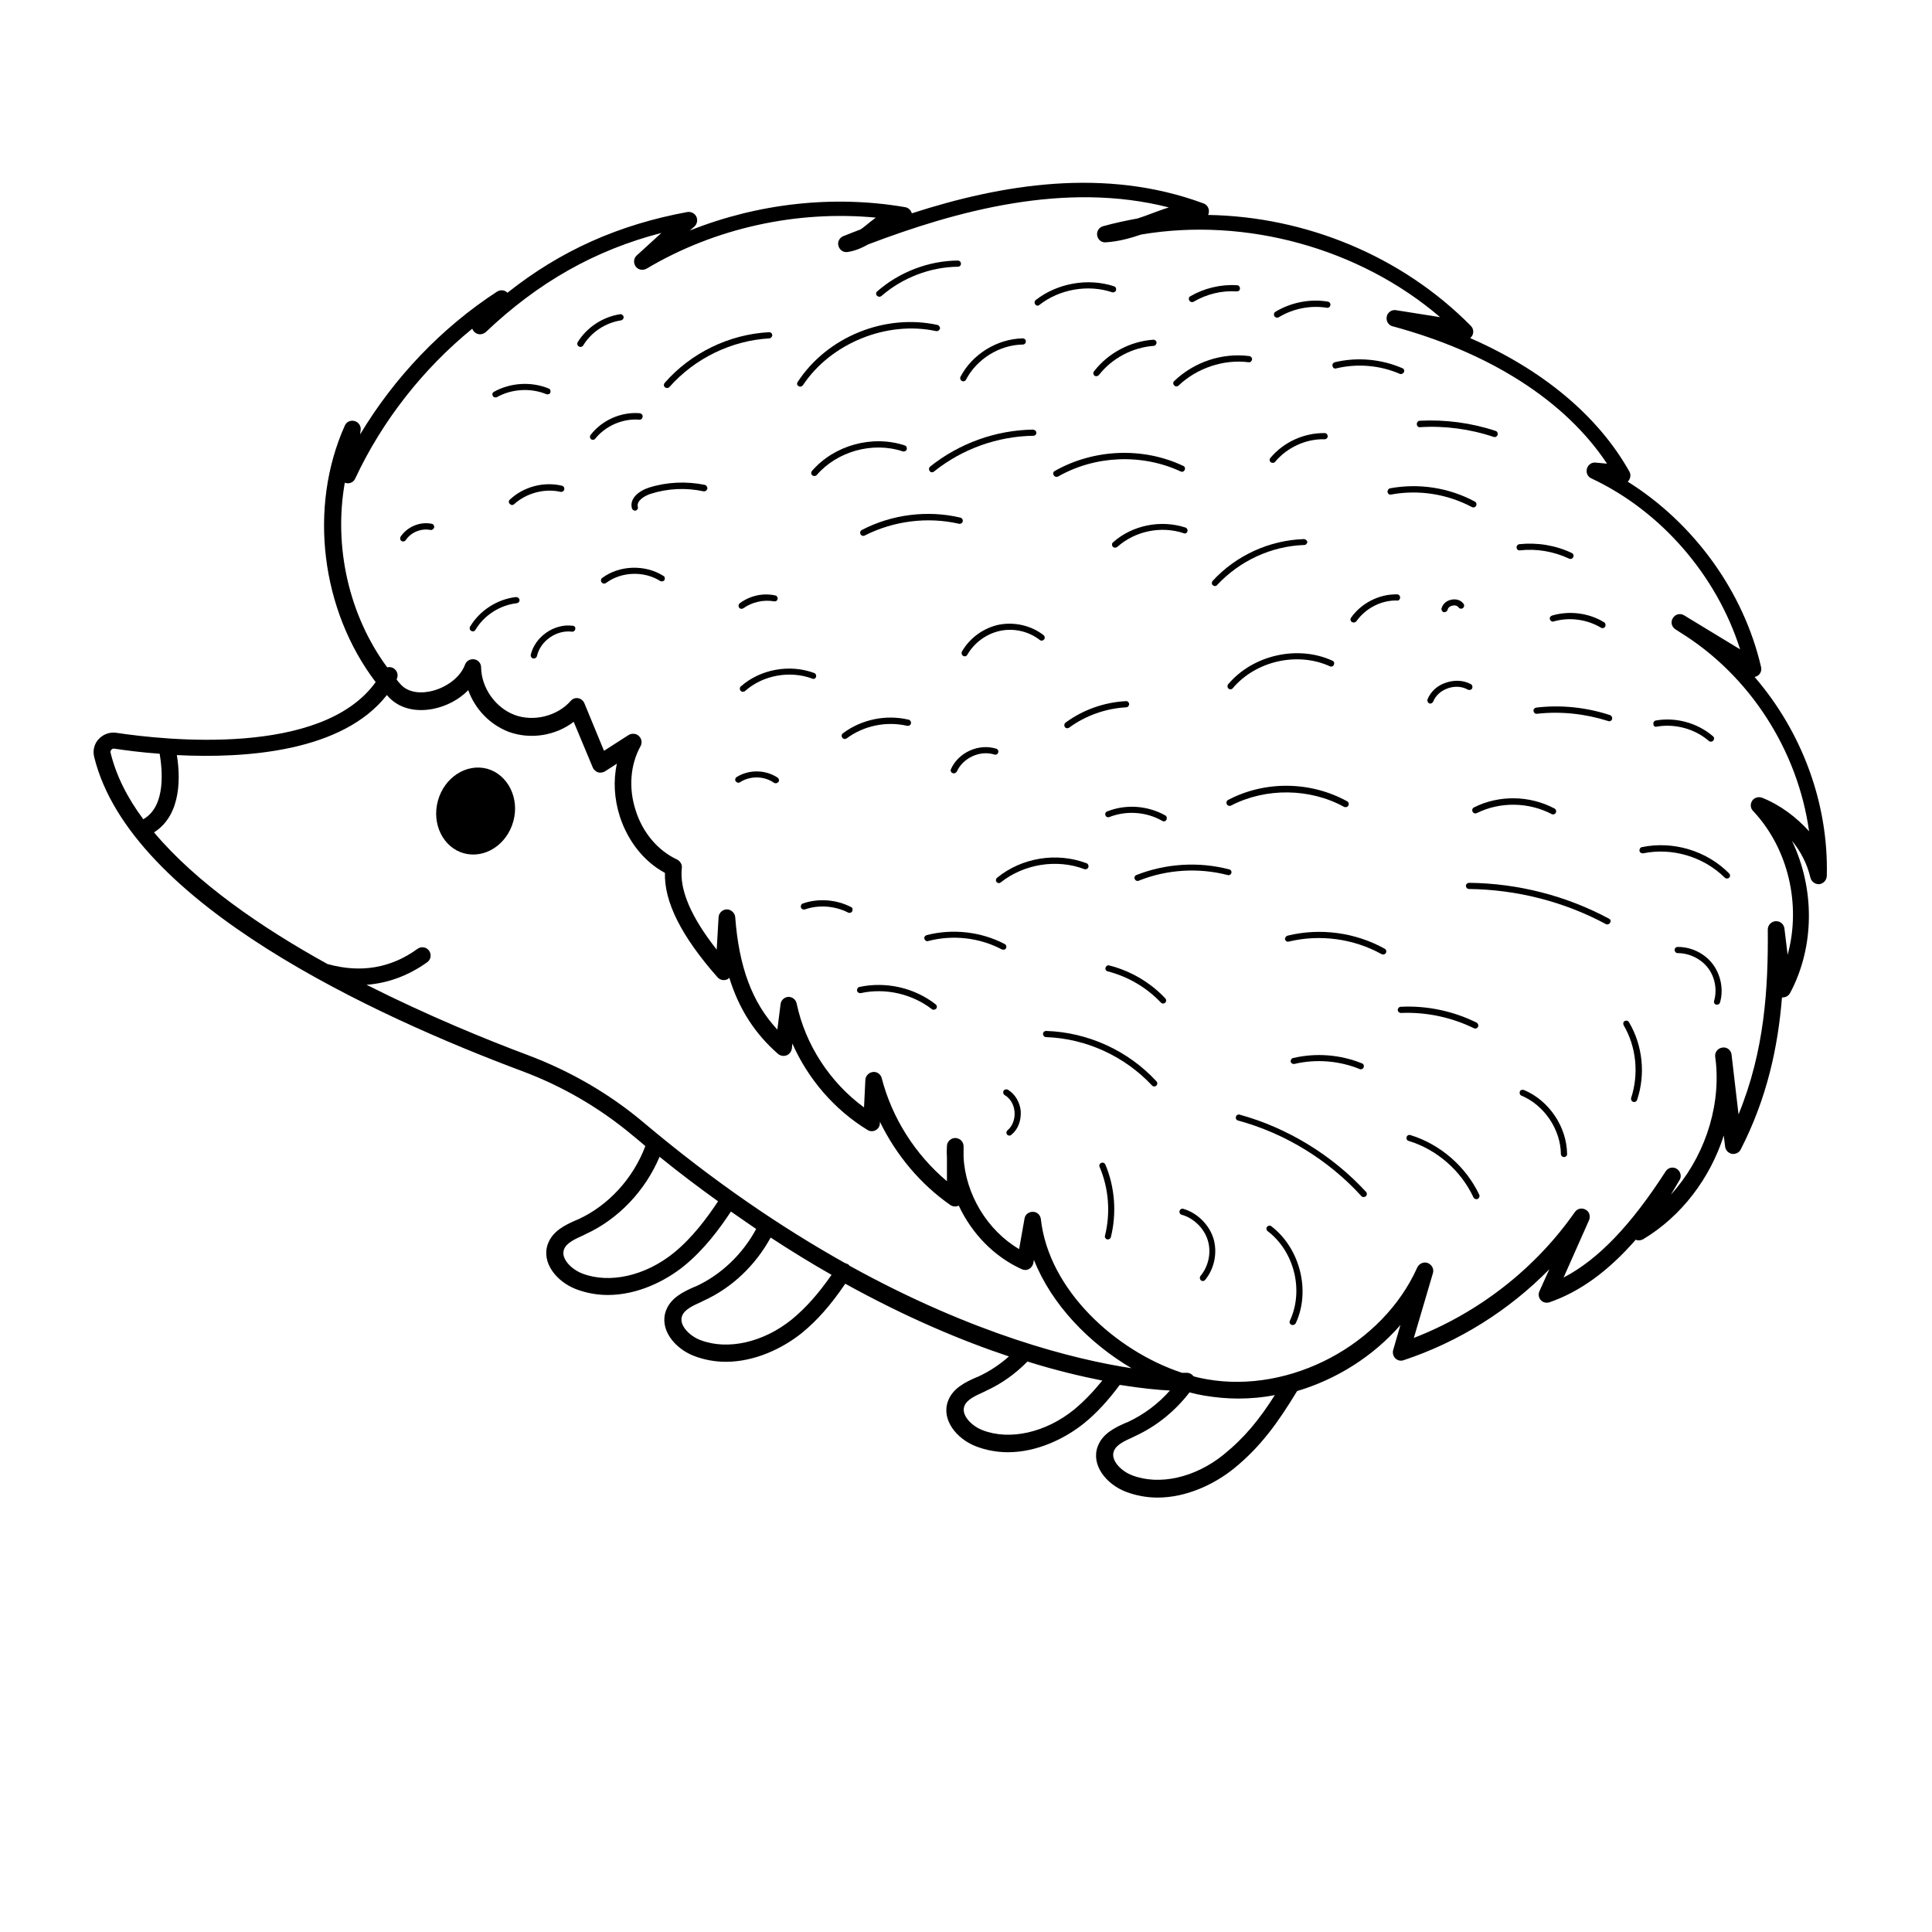 <?xml version="1.0" encoding="utf-8"?>
<!-- Generator: Adobe Illustrator 23.0.1, SVG Export Plug-In . SVG Version: 6.00 Build 0)  -->
<svg version="1.0" id="Слой_1" xmlns="http://www.w3.org/2000/svg" xmlns:xlink="http://www.w3.org/1999/xlink" x="0px" y="0px"
	 viewBox="0 0 720 720" style="enable-background:new 0 0 720 720;" xml:space="preserve">
<g id="Слой_70">
	<path d="M653.9,252.3c0.4-0.1,0.8-0.3,1.2-0.5c1-0.7,1.5-2,1.2-3.2c-6.5-28.2-25.1-53.7-49.7-69.1c0.2-0.2,0.4-0.4,0.5-0.6
		c0.6-1,0.7-2.2,0.1-3.2c-11.7-20.8-32.3-37.9-59.3-49.7c0.3-0.3,0.6-0.6,0.8-1c0.6-1.2,0.4-2.6-0.6-3.6
		c-25.8-26.1-61.6-40.7-97.9-41.3c0.2-0.3,0.3-0.7,0.3-1c0.2-1.4-0.6-2.8-2-3.3c-36.7-13.6-75.3-7.1-108.7,3.7
		c-0.3-1.1-1.2-2.1-2.5-2.3c-26.7-4.6-54.9-1.4-80.2,8.7l1.7-1.5c1-0.9,1.3-2.4,0.7-3.7c-0.6-1.2-2-1.9-3.3-1.7
		c-25.5,4.7-47.2,14.3-67.1,30.1c-1-1.1-2.7-1.2-3.9-0.4c-20.6,13.4-38.3,32-51,53.2l0.2-1.7c0.2-1.5-0.8-2.9-2.3-3.3
		c-1.5-0.4-3,0.3-3.6,1.7c-13.7,30.6-8.8,68.9,11.5,95.6c-20.1,28-78.6,21.6-96.6,18.9c-2.4-0.4-4.9,0.5-6.6,2.3
		c-1.7,1.8-2.3,4.3-1.7,6.7c13.5,55,105.6,96.9,159.3,117c15.3,5.7,29.1,13.8,41.2,23.9c1.7,1.4,3.3,2.7,4.9,4.1
		c-4.5,12-13.7,22.1-25,27.3l-1,0.4c-3.8,1.7-8.5,3.9-10.3,8.7c-2.6,7,3.2,14.1,10.4,16.9c3.9,1.5,8,2.2,11.9,2.2
		c10.9,0,21.2-5,28.4-10.8c7.5-6.1,13.2-13.8,17.5-20.3c3.2,2.2,6.3,4.4,9.4,6.5c-5,9.3-13,17-22.3,21.3l-1,0.4
		c-3.8,1.7-8.5,3.9-10.3,8.7c-2.6,7,3.2,14.1,10.4,16.9c3.9,1.5,8,2.2,11.9,2.2c10.8,0,21.2-5,28.4-10.8
		c5.6-4.6,10.7-10.3,16.1-18.3c22.8,12.6,43.3,21.2,61,27.1c-3.5,3.1-7.3,5.6-11.4,7.5l-1,0.4c-3.8,1.7-8.5,3.9-10.3,8.7
		c-2.6,7,3.2,14.1,10.4,16.9c3.9,1.5,8,2.2,11.9,2.2c10.8,0,21.2-5,28.4-10.8c4.6-3.7,9-8.5,13.3-14.3c8.1,1.3,14.4,1.9,18.7,2.1
		c-4.4,5-9.8,9-15.6,11.7l-1,0.4c-3.8,1.7-8.5,3.9-10.3,8.7c-2.6,7,3.2,14.1,10.4,16.9c3.9,1.5,8,2.2,11.9,2.2
		c10.8,0,21.2-5,28.4-10.8c10-8.1,16.5-17.2,23.6-28.9c14.8-4.4,28.4-13,38.5-24.6l-2.7,9.3c-0.3,1.1,0,2.3,0.8,3.1
		c0.8,0.8,2,1.1,3.1,0.7c20.5-6.8,39.2-18.5,54.3-33.9l-3.7,8.2c-0.5,1.1-0.3,2.4,0.5,3.3c0.8,0.9,2.1,1.2,3.3,0.8
		c11.2-3.9,21.7-11.4,32.1-23.3c0.9,0.4,1.9,0.3,2.8-0.2c14.3-8.6,24.9-22.7,30-38.6l0.5,4.1c0.2,1.4,1.2,2.4,2.5,2.7
		c1.3,0.2,2.7-0.4,3.3-1.6c9.9-19.3,13.9-38.3,15.4-56.7c1.2,0.1,2.4-0.5,3-1.6c9.3-17.4,9.2-39.1,0.7-56.8c3.3,4,5.7,8.7,6.9,13.8
		c0.4,1.5,1.8,2.5,3.3,2.4c1.6-0.2,2.7-1.5,2.8-3C681.5,299.2,671.4,272.6,653.9,252.3 M53.4,305.3c-5.9-7.9-10.1-16.2-12.2-24.8
		c-0.1-0.5,0.1-0.9,0.3-1.1c0.2-0.2,0.5-0.5,1.1-0.4c4,0.6,9.9,1.4,16.9,1.9C60.4,286.3,62.1,300.4,53.4,305.3 M251.1,466.9
		c-10.6,8.6-24,11.6-34.1,7.7c-4.2-1.6-8.1-5.7-6.8-9c0.9-2.4,4-3.8,7.1-5.2l1-0.5c12.2-5.6,22.2-16.2,27.5-28.8
		c7.4,6,14.7,11.5,21.8,16.6C263.4,454,258,461.3,251.1,466.9 M295.1,491.7c-10.6,8.6-24,11.6-34.1,7.7c-4.2-1.6-8.1-5.7-6.8-9
		c0.9-2.4,4-3.8,7.1-5.2l1-0.5c10.5-4.8,19.2-13.1,24.9-23.5c7.8,5.1,15.3,9.7,22.7,13.9C304.8,482.4,300.2,487.5,295.1,491.7
		 M400.3,525.3c-10.6,8.6-24,11.6-34.1,7.7c-4.2-1.6-8.1-5.7-6.8-9c0.9-2.4,4-3.8,7.1-5.2l1-0.5c5.7-2.6,10.9-6.3,15.4-10.9
		c10.5,3.3,19.9,5.5,27.9,7.1C407.3,518.8,403.8,522.4,400.3,525.3 M316.6,471.7c-0.2-0.2-0.3-0.4-0.5-0.5c-0.4-0.2-0.8-0.4-1.2-0.5
		c-23.2-13-48.5-30-75.2-52.5c-12.6-10.6-27.1-19-43-25c-15-5.6-37.1-14.6-60.1-26.2c8-0.6,15.6-3.4,22.6-8.4c1.4-1,1.7-2.9,0.7-4.3
		c-1-1.4-2.9-1.7-4.3-0.7c-9.9,7.2-21.2,9.1-33.4,5.7c0,0-0.1,0-0.1,0c-24.8-13.7-49-30.4-64.7-49.1c10.6-6.7,9.7-21.6,8.5-28.8
		c25.7,1.3,61.7-1.2,78.3-22.4c0.1,0.2,0.3,0.3,0.4,0.5c3.8,4.3,9.9,6,16.7,4.7c5.1-1,9.8-3.5,13.2-7c2.5,7,8,12.8,15,15.5
		c8.1,3,17.5,1.5,24.3-3.7l7.1,17c0.3,0.8,1.1,1.5,1.9,1.8c0.9,0.3,1.8,0.1,2.6-0.3l4.5-2.9c-1.4,6.3-1,13.1,1.1,19.7
		c3,9.2,9,16.8,16.8,21c-0.3,10.8,6.1,23.6,19.6,38.9c0.8,0.9,2.1,1.3,3.3,0.9c0.4-0.1,0.8-0.4,1.1-0.7c3.6,11.7,9.6,20.9,18.2,28.4
		c0.9,0.7,2.1,0.9,3.1,0.5c1.1-0.4,1.8-1.4,2-2.5l0.2-1.9c5.8,13.2,15.7,24.7,28,32.2c0.9,0.6,2.1,0.6,3,0.1c1-0.5,1.6-1.5,1.6-2.6
		l0-0.6c6,12.4,15.1,23.3,26.3,31.1c0.9,0.6,2.1,0.7,3.1,0.2c4.8,10.3,13.1,19,23.5,23.7c0.9,0.4,1.9,0.4,2.7-0.1
		c0.8-0.4,1.4-1.3,1.6-2.2l0.2-1.2c6.6,16.7,20.6,31.1,36.4,40.4C400.2,506.6,362.9,497.3,316.6,471.7 M456,542.1
		c-10.6,8.6-24,11.6-34.1,7.7c-4.2-1.6-8.1-5.7-6.8-9c0.9-2.4,4-3.8,7.1-5.2l1-0.5c7.8-3.6,14.7-9.2,20.1-16.2
		c1.8,0.5,3.7,0.9,5.5,1.2c4.2,0.7,8.4,1.1,12.6,1.1c4.6,0,9.2-0.4,13.7-1.3C469.4,528.9,463.9,535.7,456,542.1 M656.7,297.3
		c-1.3-0.5-2.9-0.1-3.7,1.1c-0.8,1.2-0.7,2.8,0.3,3.8c13.2,14,18,35.1,12.9,53.6l-1.2-9.8c-0.2-1.6-1.6-2.8-3.3-2.7
		c-1.6,0.1-2.9,1.5-2.9,3.1c0.2,21.9-1.2,45.3-10.9,68.9l-2.3-19.7c-0.1-0.9-0.2-1.7-0.3-2.6c-0.2-1.7-1.8-2.9-3.4-2.6
		c-1.7,0.2-2.9,1.7-2.7,3.4l0.3,2.5c1.6,17.6-4.9,35.8-16.8,48.9l3.2-5.4c0.9-1.4,0.4-3.3-1-4.2c-1.4-0.9-3.3-0.5-4.2,1
		c-12.9,20-25.1,32.8-38,39.5l9.5-21.4c0.6-1.5,0.1-3.2-1.3-3.9c-1.4-0.8-3.1-0.4-4,0.9c-14.8,21.2-36,37.6-60,46.9l7.1-24.1
		c0.5-1.6-0.4-3.2-1.9-3.8c-1.5-0.6-3.2,0.2-3.9,1.6c-12.9,28.9-47.4,47.2-78.5,41.7c-1.6-0.3-3.2-0.6-4.9-1.1
		c-0.6-0.8-1.5-1.3-2.5-1.3c-0.1,0-0.7,0-1.8,0c-24.6-8.1-49.7-30.8-52.6-57.3c-0.2-1.5-1.4-2.7-3-2.7c-1.5,0-2.9,1-3.1,2.6l-2,11.3
		c-11.9-7-20-20.5-20.7-34.3l0-4c0-1.7-1.3-3-3-3.1c0,0-0.1,0-0.1,0c-1.6,0-3,1.3-3.1,2.9c-0.1,1.5-0.1,3,0,4.4l0,8.8
		c-11.8-9.9-20.5-23.6-24.3-38.4c-0.4-1.5-1.8-2.5-3.3-2.3c-1.5,0.2-2.7,1.4-2.8,2.9l-0.5,10.3c-12.7-9.3-21.9-23.4-25.1-38.7
		c-0.3-1.5-1.6-2.5-3.1-2.5c-1.5,0.1-2.7,1.2-2.9,2.7l-1.2,9.5c-9.4-10.1-14.3-23.3-15.7-41.9c-0.1-1.6-1.6-2.9-3.1-2.9
		c-1.6,0-3,1.3-3.1,2.9l-0.7,12.1c-9.6-12.2-13.9-22.3-13-30.4c0.2-1.3-0.6-2.6-1.8-3.2c-7.1-3.3-12.8-10-15.4-18.3
		c-2.7-8.3-2-17,1.8-23.9c0.7-1.2,0.5-2.8-0.6-3.8c-1-1-2.6-1.1-3.8-0.4l-9.2,5.9l-7.3-17.7c-0.4-1-1.3-1.7-2.3-1.9
		c-1.1-0.2-2.1,0.2-2.8,1c-5,5.7-13.9,7.9-21,5.2c-7.1-2.7-12.3-10.1-12.4-17.7c0-1.5-1.1-2.8-2.6-3c-1.5-0.2-2.9,0.6-3.4,2
		c-1.7,4.7-7.1,8.8-13.2,10c-4.6,0.9-8.6-0.1-10.9-2.8c-0.5-0.5-1-1.1-1.4-1.7c0.8-1.5,0.3-3.3-1.2-4.2c-0.7-0.4-1.5-0.5-2.3-0.3
		c-14.3-19.4-20-45-15.8-68.8c0.1,0,0.2,0.1,0.3,0.1c1.5,0.4,3-0.3,3.6-1.7c10-21.4,25.2-40.8,43.6-55.8c0.2,0.5,0.5,1,0.9,1.3
		c1.2,1.1,3,1,4.2-0.1c19.6-18.6,40.7-30.5,65.4-36.9l-9.2,8.4c-1.2,1.1-1.3,2.8-0.4,4.1c0.9,1.3,2.7,1.6,4.1,0.8
		c25.4-15.1,55.9-21.8,85.4-19c-0.7,0.5-1.4,1.1-2.1,1.6c-1.2,1-2.4,2-3.6,2.8c-2.2,0.8-4.3,1.7-6.4,2.5c-1.5,0.6-2.3,2.2-1.8,3.7
		c0.4,1.5,1.9,2.5,3.5,2.2c3-0.5,5.4-1.6,7.5-2.8c32.9-12.5,73.4-23.7,112.1-13.8c-2.3,0.7-4.6,1.6-6.8,2.4
		c-1.6,0.6-3.2,1.2-4.8,1.7c-4.3,0.8-8.6,1.7-12.9,2.9c-1.5,0.4-2.5,1.9-2.2,3.5c0.3,1.6,1.7,2.7,3.3,2.5c4.6-0.3,9-1.5,13.1-2.9
		c39-6.6,81.4,5.1,111.4,30.8l-16.4-2.6c-1.6-0.3-3.2,0.8-3.5,2.4c-0.3,1.6,0.6,3.2,2.2,3.6c36.3,9.8,64.4,27.8,79.9,51.2l-4.2-0.4
		c-1.5-0.2-2.9,0.8-3.3,2.3c-0.4,1.5,0.3,3,1.7,3.6c26,12.2,46.7,36.2,55.4,63.7l-19.1-11.6c-0.6-0.4-1.2-0.7-1.8-1.1
		c-1.5-0.9-3.3-0.4-4.2,1.1c-0.9,1.5-0.4,3.3,1.1,4.2l1.7,1.1c26,16.1,43.8,44,48,74.1C669.5,304.6,663.5,300,656.7,297.3"/>
</g>
<g id="Слой_69">
	<path d="M181.6,286.5c-7.8-2.1-16,3.2-18.4,11.9c-2.4,8.7,2,17.5,9.7,19.6c7.8,2.1,16-3.2,18.4-11.9
		C193.7,297.5,189.3,288.7,181.6,286.5"/>
</g>
<g id="Слой_68">
	<path d="M287.8,124.9c0-0.6-0.5-1.1-1.2-1.1c-14.9,0.8-29.1,7.7-38.9,18.9c-0.4,0.5-0.4,1.2,0.1,1.6c0.2,0.2,0.5,0.3,0.8,0.3
		c0.3,0,0.6-0.1,0.9-0.4c9.5-10.7,23.1-17.3,37.3-18.1C287.3,126,287.8,125.5,287.8,124.9"/>
</g>
<g id="Слой_67">
	<path d="M297.6,143.9c0.2,0.1,0.4,0.2,0.6,0.2c0.4,0,0.7-0.2,1-0.5c10.4-15.7,31.3-24.2,49.7-20.2c0.6,0.1,1.2-0.3,1.4-0.9
		c0.1-0.6-0.3-1.2-0.9-1.4c-19.6-4.3-41.1,4.4-52.1,21.2C296.9,142.9,297,143.6,297.6,143.9"/>
</g>
<g id="Слой_66">
	<path d="M327.7,110.6c0.3,0,0.5-0.1,0.8-0.3c7.8-6.8,18.2-10.8,28.5-10.9c0.6,0,1.2-0.5,1.1-1.2c0-0.6-0.5-1.1-1.2-1.1h0
		c-10.9,0.1-21.8,4.3-30,11.5c-0.5,0.4-0.5,1.2-0.1,1.6C327.1,110.4,327.4,110.6,327.7,110.6"/>
</g>
<g id="Слой_65">
	<path d="M358.5,142c0.2,0.1,0.4,0.1,0.5,0.1c0.4,0,0.8-0.2,1-0.6c4-7.7,12.5-13,21.2-13.1c0.6,0,1.1-0.5,1.1-1.2
		c0-0.6-0.5-1.1-1.2-1.1h0c-9.5,0.2-18.8,5.9-23.2,14.4C357.7,141,357.9,141.7,358.5,142"/>
</g>
<g id="Слой_64">
	<path d="M440,175.7c0.6,0.3,1.3,0,1.5-0.6c0.3-0.6,0-1.3-0.6-1.5c-15-7.1-33.3-6.3-47.8,1.9c-0.6,0.3-0.8,1-0.4,1.6
		c0.2,0.4,0.6,0.6,1,0.6c0.2,0,0.4,0,0.6-0.1C408.1,169.7,425.6,169,440,175.7"/>
</g>
<g id="Слой_63">
	<path d="M407.7,138.4c-0.4,0.5-0.3,1.2,0.2,1.6c0.2,0.2,0.5,0.2,0.7,0.2c0.3,0,0.7-0.2,0.9-0.4c4.9-6.3,12.5-10.3,20.4-10.9
		c0.6,0,1.1-0.6,1.1-1.2c0-0.6-0.5-1.1-1.2-1.1C421.2,127.2,412.9,131.6,407.7,138.4"/>
</g>
<g id="Слой_62">
	<path d="M386.7,113.9c0.3,0,0.5-0.1,0.7-0.3c7.4-5.8,18-7.7,27-4.7c0.6,0.2,1.3-0.1,1.5-0.7c0.2-0.6-0.1-1.3-0.7-1.5
		c-9.7-3.2-21.1-1.2-29.2,5.1c-0.5,0.4-0.6,1.1-0.2,1.6C386,113.8,386.4,113.9,386.7,113.9"/>
</g>
<g id="Слой_61">
	<path d="M357.4,195.2c0.6,0.1,1.2-0.2,1.4-0.9c0.1-0.6-0.2-1.2-0.9-1.4c-12.2-2.9-25.6-1.2-36.7,4.6c-0.6,0.3-0.8,1-0.5,1.6
		c0.2,0.4,0.6,0.6,1,0.6c0.2,0,0.4,0,0.5-0.1C333,194.1,345.7,192.5,357.4,195.2"/>
</g>
<g id="Слой_60">
	<path d="M336.4,168.2c0.6,0.2,1.3-0.1,1.5-0.7c0.2-0.6-0.1-1.3-0.7-1.5c-12.1-4-26.3-0.1-34.6,9.5c-0.4,0.5-0.4,1.2,0.1,1.6
		c0.2,0.2,0.5,0.3,0.8,0.3c0.3,0,0.6-0.1,0.9-0.4C312,168.2,325.2,164.5,336.4,168.2"/>
</g>
<g id="Слой_59">
	<path d="M346.5,175.6c0.2,0.3,0.6,0.4,0.9,0.4c0.3,0,0.5-0.1,0.7-0.3c10.5-8.4,23.6-13.1,37-13.3c0.6,0,1.2-0.5,1.1-1.2
		c0-0.6-0.6-1-1.2-1.1c-13.9,0.2-27.5,5.1-38.4,13.8C346.1,174.4,346.1,175.1,346.5,175.6"/>
</g>
<g id="Слой_58">
	<path d="M387.5,238.5c0.5,0.4,1.2,0.3,1.6-0.2c0.4-0.5,0.3-1.2-0.2-1.6c-4.6-3.6-10.8-5-16.6-3.9c-5.7,1.2-10.9,4.9-13.8,10
		c-0.3,0.6-0.1,1.3,0.4,1.6c0.2,0.1,0.4,0.2,0.6,0.2c0.4,0,0.8-0.2,1-0.6c2.6-4.5,7.1-7.8,12.2-8.9
		C377.9,234,383.4,235.3,387.5,238.5"/>
</g>
<g id="Слой_57">
	<path d="M457.7,255c-0.4,0.5-0.3,1.2,0.1,1.6c0.2,0.2,0.5,0.3,0.7,0.3c0.3,0,0.7-0.1,0.9-0.4c8.6-10.2,24.1-13.7,36.2-8.2
		c0.6,0.3,1.3,0,1.5-0.6c0.3-0.6,0-1.3-0.6-1.5C483.6,240.3,466.9,244.1,457.7,255"/>
</g>
<g id="Слой_56">
	<path d="M486,200.9c-12.9,0.4-25.4,6.1-34.1,15.6c-0.4,0.5-0.4,1.2,0.1,1.6c0.2,0.2,0.5,0.3,0.8,0.3c0.3,0,0.6-0.1,0.8-0.4
		c8.4-9,20.2-14.5,32.5-14.9c0.6,0,1.1-0.6,1.1-1.2C487.1,201.4,486.6,201,486,200.9"/>
</g>
<g id="Слой_55">
	<path d="M474.3,172.5c0.3,0,0.7-0.1,0.9-0.4c4.4-5.3,11.5-8.6,18.4-8.4c0.7,0,1.2-0.5,1.2-1.1c0-0.6-0.5-1.2-1.1-1.2
		c-7.7-0.1-15.3,3.3-20.3,9.3c-0.4,0.5-0.3,1.2,0.2,1.6C473.8,172.4,474.1,172.5,474.3,172.5"/>
</g>
<g id="Слой_54">
	<path d="M442.5,198.1c0.2-0.6-0.1-1.3-0.7-1.5c-9.2-3-19.8-0.9-27,5.5c-0.5,0.4-0.5,1.2-0.1,1.6c0.2,0.3,0.5,0.4,0.9,0.4
		c0.3,0,0.5-0.1,0.8-0.3c6.6-5.9,16.3-7.9,24.7-5.1C441.7,199,442.3,198.7,442.5,198.1"/>
</g>
<g id="Слой_53">
	<path d="M355,288.1c0.2,0.1,0.3,0.1,0.5,0.1c0.4,0,0.9-0.3,1.1-0.7c2.3-5.1,8.7-8,14-6.3c0.6,0.2,1.3-0.2,1.4-0.8
		c0.2-0.6-0.2-1.3-0.8-1.4c-6.5-2-14,1.4-16.8,7.6C354.1,287.2,354.4,287.9,355,288.1"/>
</g>
<g id="Слой_52">
	<path d="M304.1,252.3c0.2-0.6-0.1-1.3-0.7-1.5c-9.1-3.4-20.1-1.4-27.3,5c-0.5,0.4-0.5,1.2-0.1,1.6c0.2,0.3,0.5,0.4,0.9,0.4
		c0.3,0,0.5-0.1,0.8-0.3c6.6-5.9,16.7-7.7,25-4.6C303.2,253.2,303.9,252.9,304.1,252.3"/>
</g>
<g id="Слой_51">
	<path d="M247.2,214.6c-6.8-4.3-16.4-4-22.8,0.8c-0.5,0.4-0.6,1.1-0.2,1.6c0.2,0.3,0.6,0.5,0.9,0.5c0.2,0,0.5-0.1,0.7-0.2
		c5.7-4.3,14.2-4.6,20.2-0.8c0.5,0.3,1.3,0.2,1.6-0.3C247.9,215.6,247.8,214.9,247.2,214.6"/>
</g>
<g id="Слой_50">
	<path d="M208.9,183.3c0.6,0.1,1.2-0.2,1.4-0.9c0.1-0.6-0.2-1.2-0.9-1.4c-6.9-1.6-14.3,0.4-19.4,5.2c-0.5,0.4-0.5,1.2,0,1.6
		c0.2,0.2,0.5,0.4,0.8,0.4c0.3,0,0.6-0.1,0.8-0.3C196.1,183.8,202.9,181.9,208.9,183.3"/>
</g>
<g id="Слой_49">
	<path d="M262.7,180.7c-6.9-1.4-14.1-1.1-20.8,1c-3.8,1.2-7.4,4.1-6.4,7.7c0.1,0.5,0.6,0.9,1.1,0.9c0.1,0,0.2,0,0.3,0
		c0.6-0.2,1-0.8,0.8-1.4c-0.6-2.3,2.6-4.2,4.9-4.9c6.3-2,13.1-2.3,19.6-0.9c0.6,0.1,1.2-0.3,1.4-0.9
		C263.7,181.5,263.3,180.9,262.7,180.7"/>
</g>
<g id="Слой_48">
	<path d="M275.7,224.8c-0.5,0.4-0.6,1.1-0.3,1.6c0.2,0.3,0.6,0.5,0.9,0.5c0.2,0,0.5-0.1,0.7-0.2c3.2-2.3,7.5-3.3,11.5-2.6
		c0.7,0.1,1.2-0.3,1.3-0.9c0.1-0.6-0.3-1.2-0.9-1.3C284.3,220.9,279.5,222,275.7,224.8"/>
</g>
<g id="Слой_47">
	<path d="M184.6,148.1c0.2,0,0.4,0,0.6-0.1c5.5-3.1,12.6-3.5,18.4-1.1c0.6,0.2,1.3,0,1.5-0.6c0.2-0.6,0-1.3-0.6-1.5
		c-6.5-2.7-14.3-2.2-20.4,1.2c-0.6,0.3-0.8,1-0.4,1.6C183.8,147.9,184.2,148.1,184.6,148.1"/>
</g>
<g id="Слой_46">
	<path d="M160.9,195.2c-4.4-0.9-9.1,1.1-11.6,4.8c-0.3,0.5-0.2,1.3,0.3,1.6c0.2,0.1,0.4,0.2,0.6,0.2c0.4,0,0.8-0.2,1-0.5
		c1.9-2.9,5.7-4.5,9.2-3.8c0.6,0.1,1.2-0.3,1.4-0.9C161.9,195.9,161.5,195.3,160.9,195.2"/>
</g>
<g id="Слой_45">
	<path d="M192.3,222.5c-7,0.8-13.5,5-17.1,11c-0.3,0.5-0.2,1.3,0.4,1.6c0.2,0.1,0.4,0.2,0.6,0.2c0.4,0,0.8-0.2,1-0.6
		c3.2-5.4,9.1-9.2,15.4-9.9c0.6-0.1,1.1-0.6,1-1.3C193.5,222.9,192.9,222.5,192.3,222.5"/>
</g>
<g id="Слой_44">
	<path d="M213.4,233.2c-6.9-0.9-14,4.1-15.6,10.8c-0.1,0.6,0.2,1.2,0.9,1.4c0.1,0,0.2,0,0.3,0c0.5,0,1-0.4,1.1-0.9
		c1.3-5.7,7.3-9.8,13-9.1c0.7,0.1,1.2-0.4,1.3-1C214.5,233.8,214.1,233.2,213.4,233.2"/>
</g>
<g id="Слой_43">
	<path d="M231.4,119.4c0.6-0.1,1.1-0.7,1-1.3c-0.1-0.6-0.7-1.1-1.3-1c-6.5,1-12.4,4.9-15.8,10.4c-0.3,0.5-0.2,1.3,0.4,1.6
		c0.2,0.1,0.4,0.2,0.6,0.2c0.4,0,0.8-0.2,1-0.5C220.3,123.8,225.6,120.3,231.4,119.4"/>
</g>
<g id="Слой_42">
	<path d="M238.2,156.4c0.7,0.1,1.2-0.4,1.3-1.1c0.1-0.6-0.4-1.2-1.1-1.3c-6.9-0.6-14.1,2.6-18.3,8.1c-0.4,0.5-0.3,1.2,0.2,1.6
		c0.2,0.2,0.5,0.2,0.7,0.2c0.4,0,0.7-0.2,0.9-0.5C225.7,158.7,232.1,155.9,238.2,156.4"/>
</g>
<g id="Слой_41">
	<path d="M438.4,144c0.3,0,0.6-0.1,0.8-0.3c6.8-6.5,16.8-9.9,26.1-8.7c0.7,0.1,1.2-0.4,1.3-1c0.1-0.6-0.4-1.2-1-1.3
		c-10.2-1.3-20.6,2.2-28,9.3c-0.5,0.4-0.5,1.2,0,1.6C437.8,143.9,438.1,144,438.4,144"/>
</g>
<g id="Слой_40">
	<path d="M444.3,112.6c0.2,0,0.4-0.1,0.6-0.2c4.8-2.8,10.5-4.2,16-3.8c0.7,0,1.2-0.4,1.2-1.1c0-0.6-0.4-1.2-1.1-1.2
		c-6-0.4-12.2,1.1-17.4,4.1c-0.6,0.3-0.7,1-0.4,1.6C443.5,112.4,443.9,112.6,444.3,112.6"/>
</g>
<g id="Слой_39">
	<path d="M497.9,137.3c7.9-1.9,16.3-1.2,23.7,2c0.2,0.1,0.3,0.1,0.5,0.1c0.4,0,0.9-0.3,1.1-0.7c0.3-0.6,0-1.3-0.6-1.5
		c-7.9-3.4-16.8-4.2-25.2-2.2c-0.6,0.2-1,0.8-0.8,1.4C496.7,137.1,497.3,137.5,497.9,137.3"/>
</g>
<g id="Слой_38">
	<path d="M476,118.4c0.2,0,0.4-0.1,0.6-0.2c5.3-3.2,11.8-4.5,17.9-3.5c0.6,0.1,1.2-0.3,1.3-1c0.1-0.6-0.3-1.2-1-1.3
		c-6.6-1.1-13.7,0.3-19.5,3.8c-0.5,0.3-0.7,1-0.4,1.6C475.2,118.2,475.6,118.4,476,118.4"/>
</g>
<g id="Слой_37">
	<path d="M529.2,159.2c9.2-0.6,18.7,0.7,27.4,3.6c0.1,0,0.2,0.1,0.4,0.1c0.5,0,0.9-0.3,1.1-0.8c0.2-0.6-0.1-1.3-0.7-1.5
		c-9-3-18.8-4.3-28.3-3.8c-0.6,0-1.1,0.6-1.1,1.2C528,158.8,528.6,159.3,529.2,159.2"/>
</g>
<g id="Слой_36">
	<path d="M517.1,183.4c0.1,0.6,0.7,1.1,1.3,0.9c10.3-1.9,21-0.2,30.2,4.7c0.2,0.1,0.4,0.1,0.5,0.1c0.4,0,0.8-0.2,1-0.6
		c0.3-0.6,0.1-1.3-0.5-1.6c-9.7-5.2-20.9-6.9-31.7-4.9C517.4,182.2,517,182.8,517.1,183.4"/>
</g>
<g id="Слой_35">
	<path d="M566.4,205.1c6.3-0.7,12.6,0.4,18.4,3.1c0.2,0.1,0.3,0.1,0.5,0.1c0.4,0,0.8-0.2,1-0.7c0.3-0.6,0-1.3-0.5-1.5
		c-6.1-2.9-12.9-4-19.6-3.3c-0.6,0.1-1.1,0.6-1,1.3C565.2,204.7,565.8,205.2,566.4,205.1"/>
</g>
<g id="Слой_34">
	<path d="M521.8,222.7c0-0.6-0.5-1.2-1.1-1.2c-0.2,0-0.3,0-0.5,0c-6.5,0-13,3.4-16.7,8.7c-0.4,0.5-0.2,1.3,0.3,1.6
		c0.2,0.1,0.4,0.2,0.7,0.2c0.4,0,0.7-0.2,1-0.5c3.4-4.8,9.3-7.9,15.2-7.7C521.3,223.9,521.7,223.4,521.8,222.7"/>
</g>
<g id="Слой_33">
	<path d="M532,260.6c-0.2,0.6,0.1,1.3,0.6,1.5c0.1,0.1,0.3,0.1,0.4,0.1c0.5,0,0.9-0.3,1.1-0.7c0.9-2.3,2.9-4.1,5.5-5
		c2.6-0.9,5.3-0.7,7.4,0.5c0.6,0.3,1.3,0.1,1.6-0.4c0.3-0.6,0.1-1.3-0.4-1.6c-2.7-1.5-6.1-1.7-9.3-0.6
		C535.7,255.4,533.2,257.7,532,260.6"/>
</g>
<g id="Слой_32">
	<path d="M600,266.5c-8.8-2.9-18.3-3.9-27.5-2.8c-0.6,0.1-1.1,0.6-1,1.3c0.1,0.6,0.6,1.1,1.3,1c8.9-1,18,0,26.5,2.7
		c0.1,0,0.2,0.1,0.4,0.1c0.5,0,0.9-0.3,1.1-0.8C600.9,267.3,600.6,266.7,600,266.5"/>
</g>
<g id="Слой_31">
	<path d="M617.4,270.8c6.8-1.2,14.2,0.8,19.4,5.3c0.2,0.2,0.5,0.3,0.8,0.3c0.3,0,0.6-0.1,0.9-0.4c0.4-0.5,0.4-1.2-0.1-1.6
		c-5.8-5-13.8-7.2-21.3-5.9c-0.6,0.1-1.1,0.7-0.9,1.3C616.1,270.5,616.7,271,617.4,270.8"/>
</g>
<g id="Слой_30">
	<path d="M578.4,229.4c-0.6,0.2-1,0.8-0.8,1.4c0.2,0.6,0.8,1,1.4,0.8c5.8-1.7,12.4-0.8,17.6,2.3c0.2,0.1,0.4,0.2,0.6,0.2
		c0.4,0,0.8-0.2,1-0.6c0.3-0.6,0.1-1.3-0.4-1.6C592.1,228.4,584.8,227.5,578.4,229.4"/>
</g>
<g id="Слой_29">
	<path d="M538.4,228.1c0.5,0,1-0.4,1.1-0.9c0.2-0.9,1.1-1.4,1.8-1.5c0.7-0.2,1.7-0.1,2.3,0.7c0.4,0.5,1.1,0.6,1.6,0.2
		c0.5-0.4,0.6-1.1,0.2-1.6c-1-1.4-2.8-1.9-4.6-1.5c-1.9,0.4-3.2,1.7-3.6,3.3c-0.1,0.6,0.3,1.2,0.9,1.4
		C538.2,228.1,538.3,228.1,538.4,228.1"/>
</g>
<g id="Слой_28">
	<path d="M397.7,271.4c0.2,0,0.5-0.1,0.7-0.2c6.1-4.5,13.7-7.2,21.3-7.6c0.6,0,1.1-0.6,1.1-1.2c0-0.6-0.6-1.2-1.2-1.1
		c-8,0.4-16,3.2-22.5,8c-0.5,0.4-0.6,1.1-0.3,1.6C397,271.2,397.4,271.4,397.7,271.4"/>
</g>
<g id="Слой_27">
	<path d="M314.8,275.4c0.2,0,0.5-0.1,0.7-0.2c6.4-4.8,14.9-6.5,22.6-4.7c0.6,0.1,1.2-0.2,1.4-0.9c0.1-0.6-0.2-1.2-0.9-1.4
		c-8.4-2-17.6-0.1-24.5,5.1c-0.5,0.4-0.6,1.1-0.2,1.6C314.1,275.2,314.4,275.4,314.8,275.4"/>
</g>
<g id="Слой_26">
	<path d="M274.5,289.6c-0.5,0.3-0.7,1.1-0.3,1.6c0.4,0.5,1.1,0.7,1.6,0.3c3.7-2.4,8.9-2.4,12.6,0.2c0.2,0.1,0.4,0.2,0.7,0.2
		c0.4,0,0.7-0.2,1-0.5c0.4-0.5,0.2-1.2-0.3-1.6C285.3,286.8,279.1,286.7,274.5,289.6"/>
</g>
<g id="Слой_25">
	<path d="M317.1,338c-5.5-2.8-12.1-3.3-17.9-1.3c-0.6,0.2-0.9,0.9-0.7,1.5c0.2,0.6,0.9,0.9,1.5,0.7c5.2-1.8,11.2-1.3,16.1,1.2
		c0.2,0.1,0.3,0.1,0.5,0.1c0.4,0,0.8-0.2,1-0.6C317.9,338.9,317.7,338.2,317.1,338"/>
</g>
<g id="Слой_24">
	<path d="M320.3,367.8c-0.6,0.1-1,0.8-0.9,1.4c0.1,0.6,0.7,1,1.4,0.9c9.2-2,19.1,0.3,26.5,6c0.2,0.2,0.5,0.2,0.7,0.2
		c0.3,0,0.7-0.2,0.9-0.4c0.4-0.5,0.3-1.2-0.2-1.6C340.8,368.1,330.2,365.7,320.3,367.8"/>
</g>
<g id="Слой_23">
	<path d="M374.9,353.4c0.3-0.6,0.1-1.3-0.5-1.6c-8.8-4.6-19.4-5.8-29.1-3.3c-0.6,0.2-1,0.8-0.8,1.4c0.2,0.6,0.8,1,1.4,0.8
		c9.1-2.4,19.1-1.3,27.4,3.1c0.2,0.1,0.4,0.1,0.5,0.1C374.3,354,374.7,353.8,374.9,353.4"/>
</g>
<g id="Слой_22">
	<path d="M404.1,323.9c0.6,0.2,1.3-0.1,1.5-0.7c0.2-0.6-0.1-1.3-0.7-1.5c-11.1-4.2-24.1-2.1-33.3,5.4c-0.5,0.4-0.6,1.1-0.2,1.6
		c0.2,0.3,0.6,0.4,0.9,0.4c0.3,0,0.5-0.1,0.7-0.3C381.6,322,393.8,320,404.1,323.9"/>
</g>
<g id="Слой_21">
	<path d="M413.4,304.5c6.3-2.5,13.8-2,19.7,1.4c0.2,0.1,0.4,0.2,0.6,0.2c0.4,0,0.8-0.2,1-0.6c0.3-0.6,0.1-1.3-0.4-1.6
		c-6.6-3.7-14.7-4.3-21.7-1.5c-0.6,0.2-0.9,0.9-0.6,1.5C412.1,304.4,412.8,304.7,413.4,304.5"/>
</g>
<g id="Слой_20">
	<path d="M413.4,359.8c-0.6-0.2-1.2,0.2-1.4,0.8c-0.2,0.6,0.2,1.3,0.8,1.4c7.5,1.9,14.5,6,19.8,11.6c0.2,0.2,0.5,0.4,0.8,0.4
		c0.3,0,0.6-0.1,0.8-0.3c0.5-0.4,0.5-1.2,0.1-1.6C428.7,366.1,421.3,361.8,413.4,359.8"/>
</g>
<g id="Слой_19">
	<path d="M389.9,384.2L389.9,384.2c-0.7,0-1.2,0.5-1.2,1.1c0,0.6,0.5,1.2,1.1,1.2c14.9,0.5,29.3,7.1,39.5,18
		c0.2,0.2,0.5,0.4,0.8,0.4c0.3,0,0.6-0.1,0.8-0.3c0.5-0.4,0.5-1.2,0.1-1.6C420.4,391.5,405.4,384.7,389.9,384.2"/>
</g>
<g id="Слой_18">
	<path d="M458.1,324c-11.4-3-23.7-2.2-34.6,2.1c-0.6,0.2-0.9,0.9-0.6,1.5c0.2,0.5,0.6,0.7,1.1,0.7c0.1,0,0.3,0,0.4-0.1
		c10.5-4.2,22.2-4.9,33.1-2.1c0.6,0.2,1.3-0.2,1.4-0.8C459.1,324.8,458.7,324.1,458.1,324"/>
</g>
<g id="Слой_17">
	<path d="M458.8,300.2c12.9-6.7,29.4-6.5,42.1,0.5c0.2,0.1,0.4,0.1,0.6,0.1c0.4,0,0.8-0.2,1-0.6c0.3-0.6,0.1-1.3-0.5-1.6
		c-13.6-7.5-30.6-7.7-44.3-0.5c-0.6,0.3-0.8,1-0.5,1.6C457.5,300.3,458.2,300.5,458.8,300.2"/>
</g>
<g id="Слой_16">
	<path d="M516.1,353.6c-10.9-6.1-24.1-7.9-36.3-4.9c-0.6,0.2-1,0.8-0.9,1.4c0.2,0.6,0.8,1,1.4,0.8c11.6-2.8,24.2-1.1,34.6,4.7
		c0.2,0.1,0.4,0.1,0.6,0.1c0.4,0,0.8-0.2,1-0.6C516.8,354.6,516.6,353.9,516.1,353.6"/>
</g>
<g id="Слой_15">
	<path d="M482.4,396.5c8-1.9,16.7-1.2,24.3,1.9c0.1,0.1,0.3,0.1,0.4,0.1c0.5,0,0.9-0.3,1.1-0.7c0.2-0.6,0-1.3-0.6-1.5
		c-8.1-3.3-17.2-4-25.7-2c-0.6,0.1-1,0.8-0.9,1.4C481.2,396.3,481.8,396.6,482.4,396.5"/>
</g>
<g id="Слой_14">
	<path d="M549.3,383.2c0.2,0.1,0.3,0.1,0.5,0.1c0.4,0,0.8-0.2,1-0.6c0.3-0.6,0-1.3-0.5-1.6c-8.7-4.3-18.5-6.4-28.3-5.9
		c-0.6,0-1.1,0.6-1.1,1.2c0,0.6,0.6,1.1,1.2,1.1C531.5,377.1,540.9,379.1,549.3,383.2"/>
</g>
<g id="Слой_13">
	<path d="M599.7,342.4c-16-8.6-34-13.2-52.2-13.4h0c-0.6,0-1.2,0.5-1.2,1.1c0,0.6,0.5,1.2,1.1,1.2c17.8,0.2,35.5,4.7,51.1,13.1
		c0.2,0.1,0.4,0.1,0.5,0.1c0.4,0,0.8-0.2,1-0.6C600.5,343.4,600.2,342.7,599.7,342.4"/>
</g>
<g id="Слой_12">
	<path d="M611.9,315.7c-0.6,0.1-1,0.7-0.9,1.4c0.1,0.6,0.7,1,1.4,0.9c10.9-2.2,22.5,1.3,30.4,9.1c0.2,0.2,0.5,0.3,0.8,0.3
		c0.3,0,0.6-0.1,0.8-0.3c0.5-0.5,0.4-1.2,0-1.6C636,317,623.5,313.3,611.9,315.7"/>
</g>
<g id="Слой_11">
	<path d="M625.4,352.9h-0.2c-0.6,0-1.2,0.5-1.1,1.2c0,0.6,0.5,1.1,1.2,1.1h0c4.2,0,8.6,2.1,11.2,5.5c2.6,3.4,3.5,8.1,2.3,12.3
		c-0.2,0.6,0.2,1.3,0.8,1.4c0.1,0,0.2,0,0.3,0c0.5,0,1-0.3,1.1-0.8c1.4-4.8,0.3-10.3-2.7-14.3C635.3,355.3,630.3,352.9,625.4,352.9"
		/>
</g>
<g id="Слой_10">
	<path d="M605.5,380.5c-0.6,0.3-0.7,1-0.4,1.6c4.7,8,5.7,18.1,2.8,27c-0.2,0.6,0.1,1.3,0.7,1.5c0.1,0,0.2,0.1,0.4,0.1
		c0.5,0,0.9-0.3,1.1-0.8c3.2-9.5,2.1-20.3-3-28.9C606.8,380.4,606.1,380.2,605.5,380.5"/>
</g>
<g id="Слой_9">
	<path d="M548.8,302.5c0.3,0.6,1,0.8,1.6,0.5c8.7-4.3,19.3-4.1,27.9,0.4c0.2,0.1,0.4,0.1,0.5,0.1c0.4,0,0.8-0.2,1-0.6
		c0.3-0.6,0.1-1.3-0.5-1.6c-9.2-4.9-20.7-5.1-30-0.4C548.7,301.2,548.5,301.9,548.8,302.5"/>
</g>
<g id="Слой_8">
	<path d="M462,415.4c-0.6-0.2-1.3,0.2-1.4,0.8c-0.2,0.6,0.2,1.3,0.8,1.4c17.4,4.7,33.7,14.7,45.9,28.1c0.2,0.3,0.5,0.4,0.9,0.4
		c0.3,0,0.6-0.1,0.8-0.3c0.5-0.4,0.5-1.2,0.1-1.6C496.5,430.5,479.8,420.3,462,415.4"/>
</g>
<g id="Слой_7">
	<path d="M525.6,423c-0.6-0.2-1.3,0.2-1.4,0.8c-0.2,0.6,0.2,1.3,0.8,1.4c10.5,3.2,19.5,11.1,24.1,21c0.2,0.4,0.6,0.7,1.1,0.7
		c0.2,0,0.3,0,0.5-0.1c0.6-0.3,0.8-1,0.6-1.5C546.3,434.7,536.7,426.4,525.6,423"/>
</g>
<g id="Слой_6">
	<path d="M567.9,406.2c-0.6-0.2-1.3,0-1.5,0.6c-0.2,0.6,0,1.3,0.6,1.5c8.5,3.6,14.6,12.6,14.7,21.8c0,0.6,0.5,1.1,1.2,1.1h0
		c0.6,0,1.2-0.5,1.1-1.2C583.9,420,577.3,410.1,567.9,406.2"/>
</g>
<g id="Слой_5">
	<path d="M473.8,457c-0.5-0.4-1.2-0.3-1.6,0.2c-0.4,0.5-0.3,1.2,0.2,1.6c9.9,7.5,13.6,22.1,8.3,33.4c-0.3,0.6,0,1.3,0.6,1.5
		c0.2,0.1,0.3,0.1,0.5,0.1c0.4,0,0.9-0.3,1.1-0.7C488.5,481.1,484.5,465.2,473.8,457"/>
</g>
<g id="Слой_4">
	<path d="M441,450.5c-0.6-0.2-1.3,0.2-1.4,0.8c-0.2,0.6,0.2,1.3,0.8,1.4c4.5,1.3,8.3,5,9.7,9.5c1.4,4.5,0.3,9.7-2.7,13.3
		c-0.4,0.5-0.3,1.2,0.1,1.6c0.2,0.2,0.5,0.3,0.7,0.3c0.3,0,0.7-0.1,0.9-0.4c3.5-4.2,4.7-10.3,3.1-15.5
		C450.6,456.4,446.2,452,441,450.5"/>
</g>
<g id="Слой_3">
	<path d="M410.4,433.4c-0.6,0.2-0.9,0.9-0.6,1.5c3.4,8,4.1,17.1,2,25.6c-0.2,0.6,0.2,1.2,0.8,1.4c0.1,0,0.2,0,0.3,0
		c0.5,0,1-0.4,1.1-0.9c2.2-8.9,1.5-18.6-2.1-27.1C411.6,433.4,411,433.1,410.4,433.4"/>
</g>
<g id="Слой_2">
	<path d="M375.6,406.1c-0.6-0.3-1.3-0.1-1.6,0.4c-0.3,0.6-0.1,1.3,0.4,1.6c2.1,1.2,3.5,3.6,3.7,6.3s-0.8,5.3-2.6,6.8
		c-0.5,0.4-0.6,1.1-0.2,1.6c0.2,0.3,0.6,0.4,0.9,0.4c0.3,0,0.5-0.1,0.7-0.3c2.5-2,3.7-5.3,3.5-8.8
		C380.1,410.8,378.3,407.7,375.6,406.1"/>
</g>
</svg>
